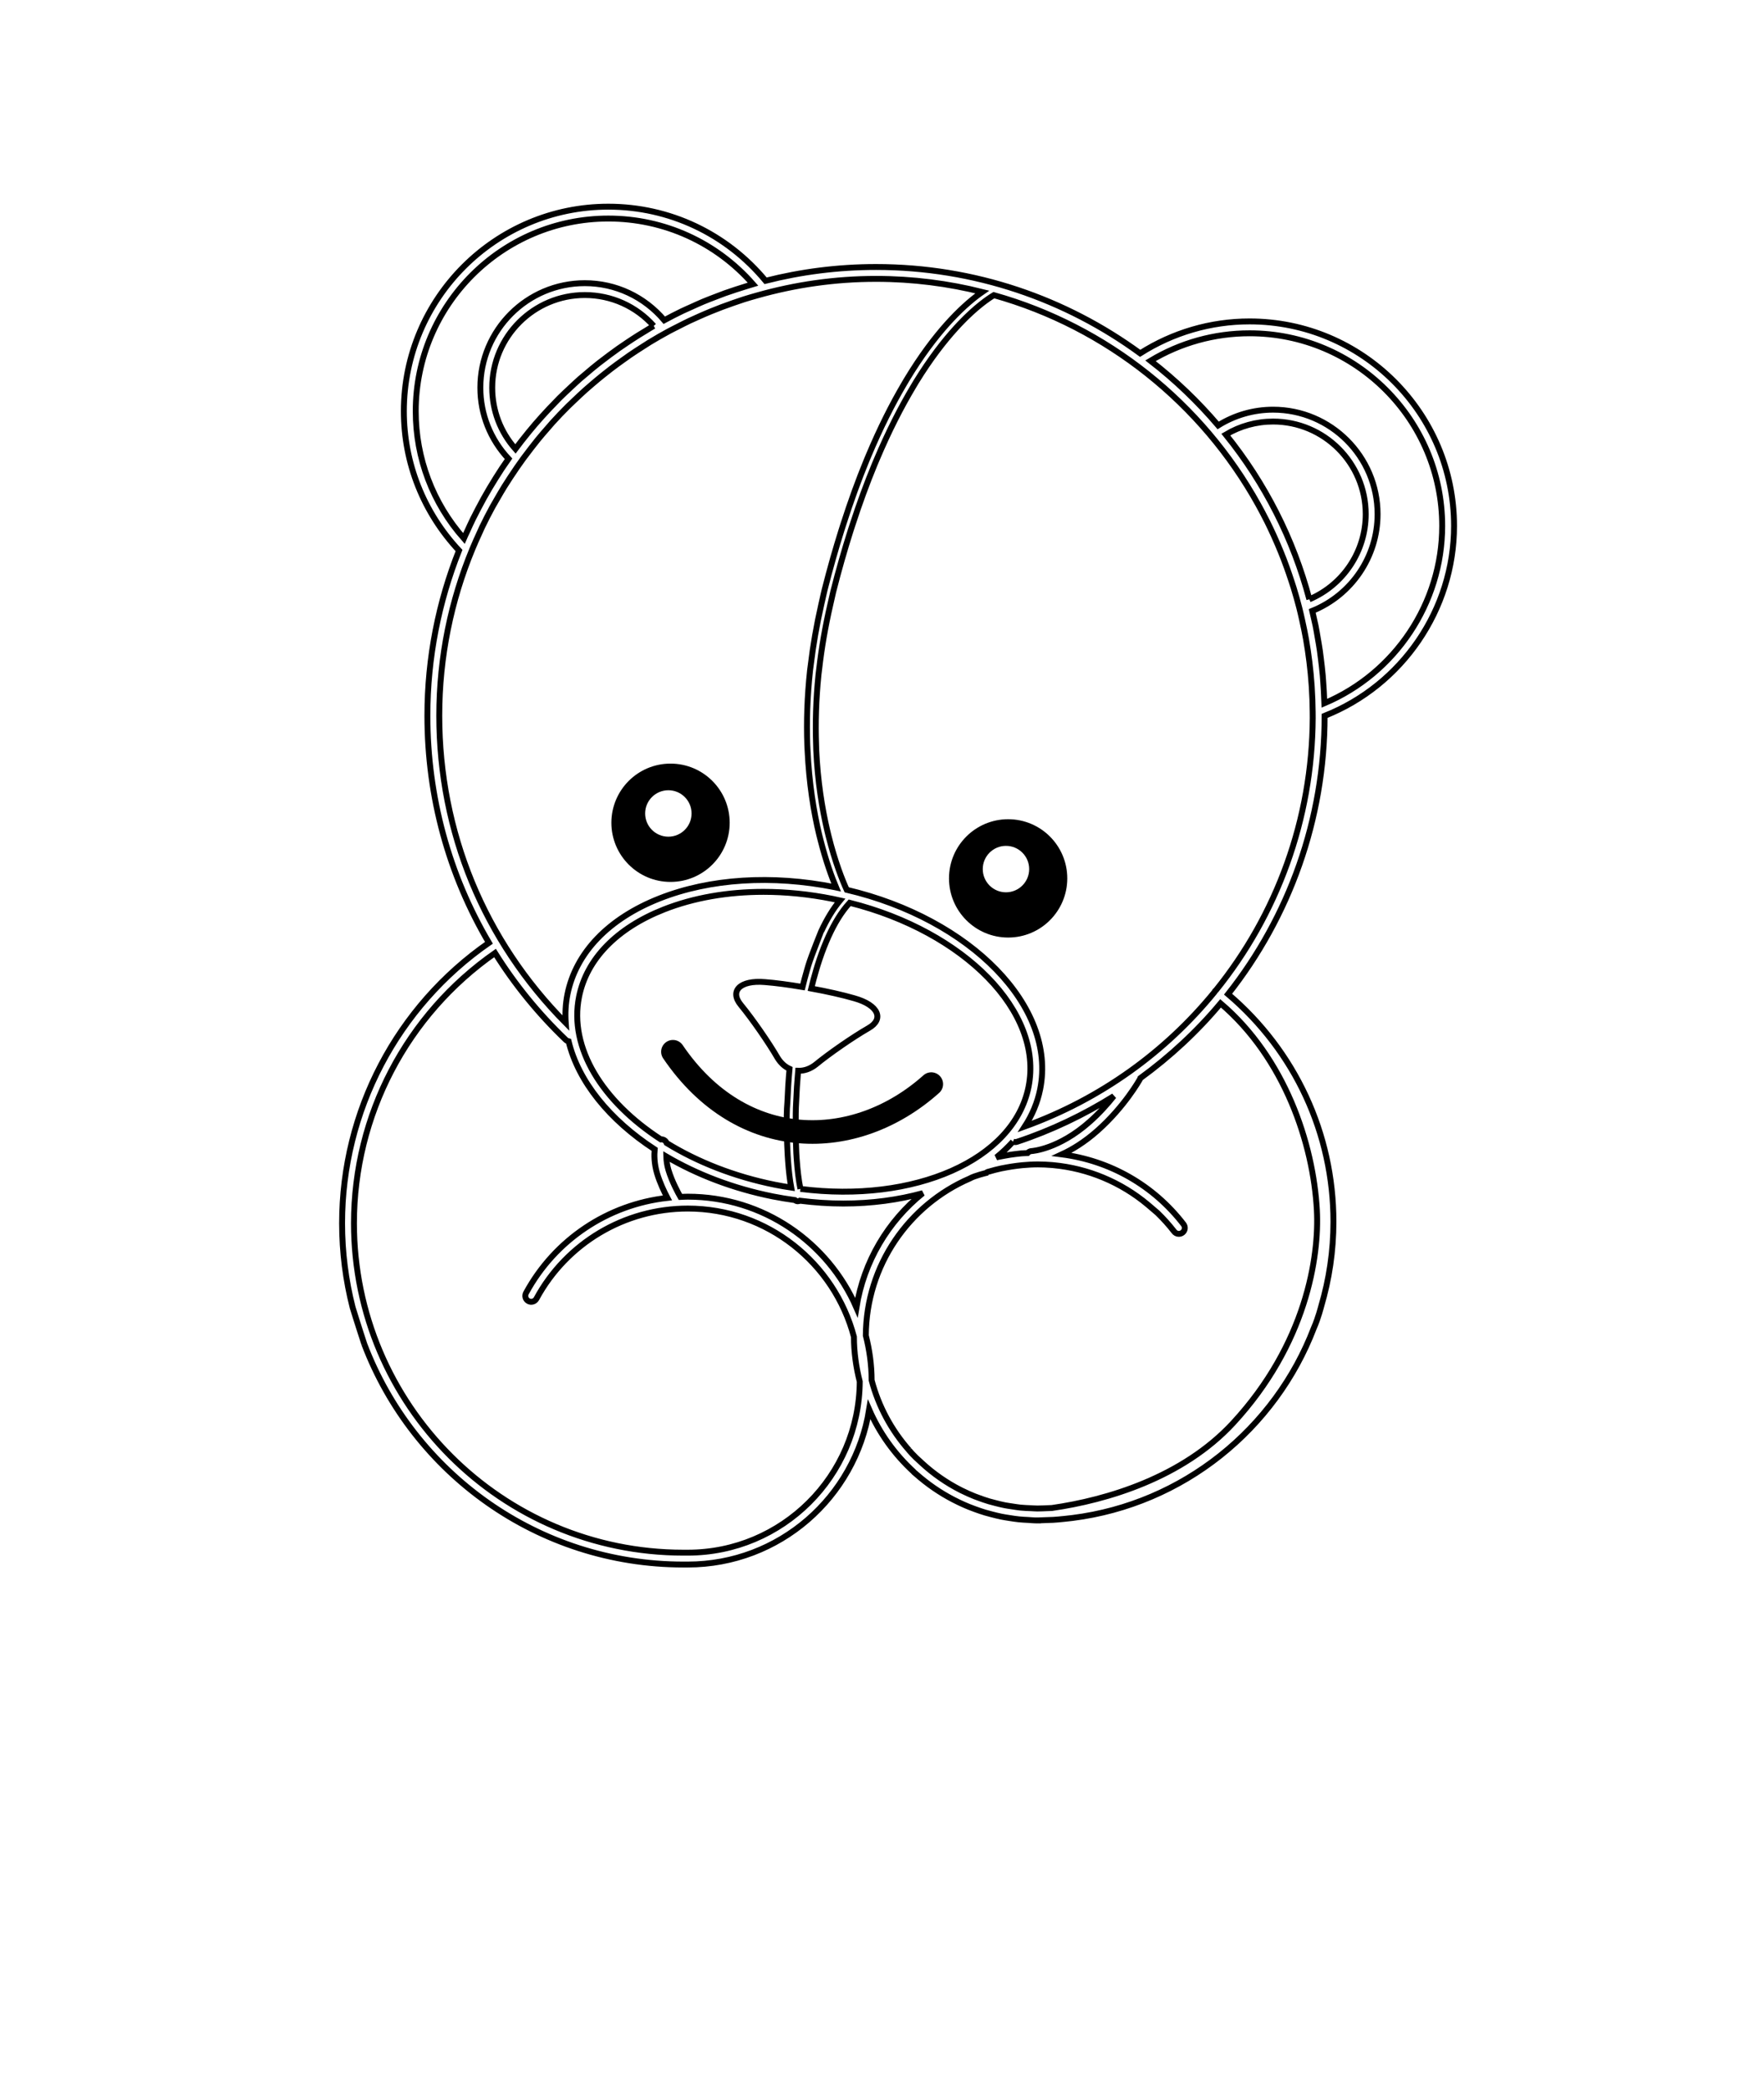 <svg xmlns="http://www.w3.org/2000/svg" xmlns:xlink="http://www.w3.org/1999/xlink" version="1.1" id="Layer_1" x="0px" y="0px" width="299px" height="354px" viewBox="0 0 299 354" enable-background="new 0 0 299 354" xml:space="preserve">
<g>
	<defs>
		<rect id="SVGID_1_" width="299" height="300"/>
	</defs>
    <clipPath id="SVGID_2_">
		<use xlink:href="#SVGID_1_" overflow="visible"/>
	</clipPath>



<!-- Usi vnutro -->
<!--    <path clip-path="url(#SVGID_2_)" fill="#FFFFFF" d="M112.279,55.464c0,0-7.315,3.804-12.679,9.071   c-5.365,5.266-12.095,13.264-12.095,13.264s-4.779-4.876-4.876-8.388c-0.098-3.511,0-9.558,2.438-12.777   c2.438-3.218,5.852-6.729,10.241-7.022c4.389-0.293,6.535-0.683,9.656,0.878C108.085,52.05,109.743,52.928,112.279,55.464"/>-->
<!--    <path clip-path="url(#SVGID_2_)" fill="#FFFFFF" d="M206.204,73.411c0,0,4.974,4.877,6.729,9.558   c1.757,4.682,4.78,7.51,5.756,11.899s2.634,7.413,2.634,7.413s4.485-0.098,6.437-3.024c1.951-2.926,5.169-8.29,4.584-12.972   c-0.585-4.681,1.365-6.242-4.584-10.826c-5.951-4.584-8.095-5.559-12.387-5.072C211.081,70.875,206.204,73.411,206.204,73.411"/>-->

	<!-- Oci -->
<!--    <path clip-path="url(#SVGID_2_)" fill="#FFFFFF" d="M113.206,143.684c3.313,0,5.998-2.686,5.998-5.998   c0-3.313-2.685-5.999-5.998-5.999s-5.998,2.686-5.998,5.999C107.208,140.998,109.893,143.684,113.206,143.684"/>-->
<!--    <path clip-path="url(#SVGID_2_)" fill="#FFFFFF" d="M170.88,153.681c3.313,0,5.998-2.686,5.998-5.998   c0-3.313-2.685-5.999-5.998-5.999s-5.998,2.686-5.998,5.999C164.882,150.995,167.566,153.681,170.88,153.681"/>-->

	<!-- Papulka -->
	<!--    <path clip-path="url(#SVGID_2_)" fill="#FFFFFF" d="M131.188,201.801c21.389,4.157,40.92-3.743,43.622-17.646   c2.703-13.904-12.446-28.546-33.835-32.706c-21.389-4.156-40.919,3.745-43.622,17.649   C94.649,183.001,109.798,197.643,131.188,201.801"/>-->

	<!-- Hnede pozadie -->
	<!--    <path clip-path="url(#SVGID_2_)" fill="#A97C51" d="M220.918,103.478c-2.768-10.994-7.958-21.022-14.975-29.486   c2.702-1.88,5.981-2.991,9.521-2.991c9.227,0,16.703,7.479,16.703,16.703C232.168,95.016,227.462,101.216,220.918,103.478    M174.996,184.955c-2.791,13.926-22.551,21.708-44.135,17.384c-21.583-4.327-36.817-19.124-34.026-33.051   c2.792-13.926,22.551-21.709,44.134-17.382C162.554,156.232,177.788,171.03,174.996,184.955 M87.138,78.212   c-3.106-3.033-5.042-7.261-5.042-11.946c0-9.225,7.478-16.703,16.703-16.703c5.389,0,10.17,2.563,13.223,6.525   C102.16,61.519,93.662,69.109,87.138,78.212 M117.222,137.856c0,2.172-1.76,3.934-3.934,3.934c-2.172,0-3.934-1.762-3.934-3.934   c0-2.173,1.762-3.935,3.934-3.935C115.462,133.921,117.222,135.683,117.222,137.856 M170.513,143.347   c2.172,0,3.935,1.762,3.935,3.934c0,2.174-1.763,3.935-3.935,3.935s-3.933-1.761-3.933-3.935   C166.58,145.109,168.341,143.347,170.513,143.347 M245.131,89.699c0-18.588-15.068-33.655-33.653-33.655   c-6.861,0-13.234,2.065-18.556,5.59c0.001,0,0.001,0.001,0.002,0.002c-12.498-9.306-27.988-14.815-44.767-14.815   c-6.597,0-12.992,0.858-19.088,2.457c0.002,0,0.005-0.001,0.008-0.002c-6.167-7.718-15.643-12.677-26.29-12.677   c-18.586,0-33.654,15.067-33.654,33.654c0,9.099,3.626,17.338,9.491,23.395h0.001c-3.537,8.711-5.503,18.228-5.503,28.209   c0,14.243,3.985,27.548,10.876,38.893l-0.276-0.02c-15.119,10.215-25.059,27.513-25.059,47.132   c0,31.39,25.447,56.838,56.837,56.838h0.75c16.531,0,29.939-13.303,30.144-29.786l0.092,0.001   c1.479,5.488,2.749,8.258,8.463,13.887c5.716,5.629,15.592,7.79,25.482,8.126c24.88-2.668,44.257-23.726,44.257-49.314   c0-15.518-7.124-29.373-18.28-38.469c10.489-12.907,16.786-29.36,16.786-47.287c0-0.215-0.015-0.428-0.017-0.642v0.004   C235.987,116.462,245.131,104.164,245.131,89.699"/>-->

<!--    <path stroke="black" clip-path="url(#SVGID_2_)" stroke-width="4" fill="black" d="M61.754,227.798c8.294,21.802,29.4,37.339,54.075,37.339h0.748   c15.515,0,28.383-11.408,30.746-26.27c1.747,4.019,4.326,7.584,7.506,10.514c0.026,0.028,0.038,0.063,0.066,0.089   c0.097,0.09,0.203,0.164,0.301,0.252c0.511,0.454,1.032,0.888,1.572,1.309c0.237,0.188,0.478,0.371,0.72,0.55   c0.53,0.391,1.07,0.761,1.624,1.118c0.277,0.177,0.555,0.35,0.834,0.519c0.543,0.323,1.095,0.632,1.656,0.924   c0.311,0.162,0.625,0.316,0.941,0.467c0.553,0.266,1.111,0.515,1.682,0.746c0.345,0.142,0.692,0.27,1.042,0.396   c0.56,0.204,1.119,0.398,1.692,0.571c0.384,0.116,0.773,0.215,1.163,0.315c0.55,0.143,1.101,0.28,1.664,0.394   c0.44,0.089,0.889,0.154,1.336,0.225c0.521,0.08,1.04,0.164,1.568,0.218c0.534,0.058,1.076,0.08,1.616,0.108   c0.369,0.019,0.729,0.066,1.101,0.073l0.5,0.005v-0.003c0.011,0,0.02,0.001,0.028,0.001h0.002c0,0,1.125-0.036,2.35-0.086   c0.071-0.004,0.146-0.004,0.219-0.008c0.878-0.036,3.269-0.317,3.269-0.317c18.787-2.37,34.392-15.072,40.934-32.221   c0.72-1.607,1.246-3.683,1.246-3.683c1.338-4.538,2.066-9.335,2.066-14.3c0-14.93-6.505-28.917-17.86-38.566   c10.354-13.103,16.359-29.579,16.365-47.163c13.146-5.204,21.938-18.033,21.938-32.185c0-19.111-15.549-34.66-34.66-34.66   c-6.596,0-12.988,1.879-18.544,5.41c-12.57-9.191-28.046-14.633-44.775-14.633c-6.457,0-12.725,0.815-18.715,2.337   c-6.62-7.984-16.293-12.559-26.656-12.559c-19.111,0-34.66,15.55-34.66,34.661c0,8.812,3.329,17.162,9.351,23.61   c-3.446,8.67-5.362,18.109-5.362,27.992c0,13.795,3.637,26.959,10.432,38.484c-15.593,10.829-24.89,28.527-24.89,47.521   c0,4.924,0.621,9.705,1.785,14.271C60.567,224.178,61.754,227.798,61.754,227.798 M154.07,245.744   c-2.96-3.354-5.152-7.381-6.327-11.831c-0.005-2.623-0.368-5.159-0.986-7.593c0.067-11.91,7.311-22.147,17.621-26.604   c0.813-0.476,2.802-0.945,2.802-0.945c0.048-0.082,0.121-0.137,0.221-0.168c0.085-0.024,0.168-0.04,0.251-0.065   c0.675-0.199,1.355-0.376,2.05-0.527c0.336-0.073,0.676-0.129,1.015-0.19c0.552-0.1,1.107-0.188,1.672-0.257   c0.3-0.037,0.601-0.072,0.902-0.101c0.864-0.077,1.734-0.133,2.617-0.133c0.791,0,1.581,0.04,2.367,0.104   c0.102,0.009,0.201,0.018,0.302,0.027c5.826,0.548,11.422,2.871,15.982,6.69c0.032,0.027,1.64,1.402,1.64,1.402   c1.004,0.977,1.951,2.023,2.823,3.155c0.339,0.44,0.972,0.521,1.409,0.183c0.442-0.339,0.523-0.969,0.184-1.41   c-5.113-6.638-12.487-10.795-20.637-11.852c1.76-0.811,3.854-2.072,6.069-4.04c4.563-4.054,7.086-8.551,7.19-8.739   c0.023-0.039,0.025-0.086,0.041-0.127c5.062-3.688,9.645-7.934,13.611-12.688c10.886,9.265,15.71,23.779,16.32,35.018   c0.434,7.989-1.853,22.752-14.196,36.107c-8.549,9.249-21.397,13.064-30.722,14.397c-0.263,0.011-0.517,0.021-0.76,0.03   c-0.569,0.025-1.14,0.049-1.712,0.054c-0.352-0.002-0.699-0.037-1.05-0.05c-0.598-0.023-1.197-0.045-1.786-0.102   c-0.467-0.049-0.926-0.127-1.388-0.196c-0.444-0.068-0.892-0.127-1.328-0.214c-0.552-0.109-1.096-0.248-1.641-0.39   c-0.323-0.085-0.646-0.161-0.966-0.256c-0.63-0.188-1.252-0.402-1.868-0.635c-0.206-0.076-0.413-0.149-0.617-0.229   c-0.709-0.285-1.41-0.598-2.096-0.938c-0.086-0.042-0.174-0.083-0.261-0.127c-2.373-1.208-4.598-2.748-6.612-4.609   C154.698,246.563,154.07,245.744,154.07,245.744 M171.703,193.467c0.118,0.047,0.242,0.081,0.371,0.081   c0.105,0,0.212-0.017,0.316-0.052c5.859-1.939,11.331-4.575,16.396-7.737c-1.069,1.343-2.437,2.875-4.073,4.329   c-5.291,4.702-9.803,4.979-9.844,4.98c-0.284,0.013-0.532,0.142-0.706,0.34c-0.35,0.021-0.7,0.02-1.05,0.052   c-0.326,0.03-0.649,0.07-0.975,0.11c-0.591,0.071-1.18,0.161-1.767,0.27c-0.37,0.067-0.742,0.128-1.108,0.209   c-0.124,0.026-0.248,0.053-0.372,0.082C169.926,195.303,170.856,194.409,171.703,193.467 M135.674,201.48   c-0.294-1.432-0.509-3.203-0.644-5.204l-0.055-0.884c-0.097-1.814-0.162-6.709-0.031-8.541c0.069-1.771,0.182-3.58,0.34-5.39   c0.997,0.033,2.036-0.297,3.001-1.063c2.247-1.853,6.274-4.64,8.939-6.17c2.651-1.51,1.712-3.89-2.41-5.049   c-1.987-0.579-4.632-1.169-7.313-1.659c0.246-1.016,0.519-2.034,0.817-3.045l0.261-0.87c0.437-1.395,0.929-2.758,1.48-4.059   l0.359-0.821c1.004-2.214,2.192-4.2,3.604-5.734c19.443,4.894,32.869,18.467,30.317,31.196   C171.844,196.632,154.956,203.935,135.674,201.48 M130.992,202.755c1.258,0.252,2.507,0.449,3.75,0.622   c0.136,0.118,0.299,0.196,0.482,0.196c0.066,0,0.133-0.01,0.2-0.026c0.051-0.015,0.09-0.045,0.134-0.068   c2.504,0.313,4.976,0.482,7.383,0.482c4.803,0,9.346-0.623,13.468-1.753c-5.893,4.743-10.003,11.58-11.246,19.371   c-4.802-11.037-15.801-18.782-28.586-18.782c-0.418,0-0.831,0.026-1.245,0.043c-0.344-0.6-1.44-2.593-2.03-4.563   c-0.256-0.854-0.347-1.642-0.362-2.288C118.13,199.034,124.257,201.405,130.992,202.755 M137.019,163.605l-0.252,0.87   c-0.263,0.911-0.511,1.839-0.742,2.788c-2.316-0.39-4.576-0.695-6.368-0.83c-4.277-0.362-6.021,1.537-4.076,3.881   c1.947,2.365,4.733,6.388,6.19,8.908c0.548,0.911,1.263,1.547,2.054,1.91c-0.172,1.937-0.292,3.845-0.363,5.694   c-0.236,2.538-0.06,7.043,0.051,8.957l0.059,0.882c0.124,1.743,0.305,3.296,0.54,4.592c-0.905-0.138-1.812-0.292-2.726-0.474   c-6.93-1.39-13.189-3.881-18.38-7.07c-0.116-0.288-0.346-0.525-0.672-0.609c-0.108-0.023-0.211-0.019-0.316-0.012   c-9.933-6.445-15.607-15.506-13.868-24.174c1.279-6.391,6.395-11.645,14.402-14.8c5.019-1.977,10.787-2.977,16.871-2.977   c3.805,0,7.732,0.391,11.677,1.181c0.433,0.088,0.859,0.185,1.287,0.28c-1.189,1.434-2.243,3.192-3.172,5.187   C139.215,157.789,137.559,161.833,137.019,163.605 M213.242,85.47c0.241,0.437,0.48,0.874,0.714,1.316   c0.291,0.548,0.577,1.098,0.854,1.654c0.38,0.765,0.743,1.538,1.098,2.314c0.222,0.49,0.439,0.983,0.651,1.479   c0.363,0.848,0.712,1.7,1.044,2.559c0.166,0.431,0.323,0.865,0.481,1.3c0.275,0.76,0.539,1.525,0.79,2.294   c0.132,0.404,0.268,0.806,0.394,1.214c0.345,1.125,0.668,2.256,0.958,3.395c0.169,0.661,0.318,1.33,0.469,2   c0.129,0.575,0.254,1.152,0.37,1.731c0.105,0.528,0.208,1.056,0.305,1.587c0.448,2.573,0.775,5.18,0.953,7.822   c0.01,0.118,0.017,0.238,0.023,0.356c0.088,1.382,0.143,2.77,0.154,4.167l0.008,0.984c-0.081,17.259-6.097,33.403-16.402,46.171   c-0.05,0.042-0.107,0.073-0.15,0.125c-0.045,0.054-0.063,0.117-0.094,0.176c-8.274,10.147-19.27,18.124-32.158,22.786   c1.255-1.935,2.15-4.047,2.605-6.316c2.808-14.002-11.776-28.856-32.789-33.792c-0.735-1.611-1.99-4.747-3.092-9.174l-0.212-0.882   c-0.874-3.729-1.618-8.292-1.865-13.654l-0.023-0.869c-0.129-3.646-0.031-7.624,0.412-11.931l0.113-0.914   c0.39-3.46,1.013-7.122,1.898-10.966l0.197-0.87c0.102-0.421,0.176-0.825,0.284-1.251c0.938-3.709,1.925-7.146,2.942-10.348   l0.278-0.852c1.223-3.778,2.491-7.218,3.777-10.33l0.339-0.805c2.074-4.917,4.187-9.02,6.229-12.429l0.47-0.789   c2.444-3.971,4.771-6.951,6.797-9.171l0.621-0.672c2.705-2.847,4.798-4.278,5.777-4.867   C187.673,55.411,203.742,68.375,213.242,85.47 M221.938,101.565c-2.71-10.214-7.521-19.692-14.163-27.917   c2.424-1.448,5.174-2.21,8.019-2.21c8.655,0,15.698,7.041,15.698,15.698C231.492,93.449,227.694,99.116,221.938,101.565    M233.502,87.136c0-9.764-7.943-17.71-17.708-17.71c-3.314,0-6.511,0.926-9.312,2.668c-3.396-3.984-7.219-7.665-11.471-10.955   c5.073-3.052,10.849-4.658,16.793-4.658c18.003,0,32.649,14.646,32.649,32.648c0,13.081-7.968,24.98-19.969,30.051   c-0.004-0.129-0.018-0.256-0.021-0.385c-0.036-1.109-0.097-2.21-0.181-3.306c-0.023-0.324-0.046-0.648-0.072-0.971   c-0.087-0.979-0.198-1.949-0.321-2.916c-0.057-0.45-0.108-0.9-0.173-1.348c-0.105-0.723-0.232-1.437-0.358-2.154   c-0.116-0.686-0.229-1.372-0.366-2.052c-0.032-0.153-0.07-0.304-0.103-0.458c-0.143-0.692-0.299-1.379-0.462-2.063   C229.085,100.833,233.502,94.365,233.502,87.136 M80.068,93.043c0.374-0.907,0.776-1.8,1.185-2.687   c0.159-0.347,0.306-0.699,0.472-1.043c0.555-1.156,1.141-2.294,1.754-3.417c0.256-0.467,0.531-0.921,0.796-1.382   c0.392-0.681,0.785-1.362,1.198-2.029c0.32-0.518,0.652-1.024,0.982-1.532c0.394-0.602,0.792-1.198,1.201-1.787   c0.349-0.502,0.703-1.002,1.063-1.496c0.436-0.593,0.883-1.177,1.334-1.758c0.356-0.456,0.707-0.915,1.073-1.362   c0.557-0.684,1.134-1.349,1.715-2.011c0.282-0.321,0.553-0.652,0.839-0.967c0.856-0.943,1.737-1.861,2.64-2.757   c0.332-0.331,0.678-0.646,1.017-0.971c0.616-0.589,1.236-1.175,1.872-1.744c0.397-0.353,0.803-0.698,1.207-1.045   c0.606-0.519,1.219-1.029,1.841-1.528c0.422-0.339,0.848-0.674,1.278-1.005c0.64-0.491,1.291-0.967,1.948-1.436   c0.423-0.304,0.843-0.612,1.273-0.906c0.758-0.519,1.531-1.017,2.307-1.508c0.343-0.216,0.675-0.444,1.021-0.654   c0,0,0.001,0,0.001-0.001c1.081-0.659,2.181-1.287,3.295-1.89c0.483-0.261,0.98-0.502,1.469-0.753   c0.676-0.346,1.353-0.692,2.041-1.019c0.568-0.269,1.144-0.523,1.719-0.777c0.63-0.28,1.261-0.553,1.9-0.814   c0.603-0.247,1.209-0.488,1.82-0.718c0.642-0.244,1.289-0.474,1.939-0.699c0.604-0.209,1.205-0.421,1.814-0.616   c0.762-0.241,1.532-0.46,2.303-0.677c6.396-1.808,13.133-2.796,20.101-2.796c6.21,0,12.241,0.778,18.009,2.225   c-1.288,0.892-3.135,2.379-5.311,4.709l-0.618,0.673c-2.09,2.333-4.454,5.428-6.916,9.516l-0.466,0.789   c-1.963,3.343-3.979,7.315-5.96,12.027l-0.337,0.808c-1.357,3.291-2.693,6.944-3.981,10.974l-0.272,0.852   c-0.984,3.131-1.939,6.479-2.851,10.085c-0.138,0.549-0.241,1.074-0.369,1.616l-0.198,0.87c-0.812,3.576-1.402,7.001-1.787,10.254   l-0.12,0.911c-0.497,4.57-0.61,8.788-0.475,12.646l0.043,0.869c0.26,5.676,1.048,10.528,1.988,14.426l0.222,0.876   c0.902,3.535,1.892,6.257,2.631,8.016c-0.075-0.016-0.148-0.034-0.223-0.049c-10.628-2.131-21.166-1.457-29.679,1.896   c-8.665,3.413-14.219,9.193-15.637,16.275c-0.322,1.606-0.403,3.224-0.285,4.836c-13.829-13.946-21.439-32.35-21.439-52.071   C74.455,111.288,76.458,101.752,80.068,93.043 M110.807,55.233c-0.491,0.281-0.968,0.59-1.452,0.882   c-0.176,0.105-0.35,0.211-0.525,0.319c-0.054,0.033-0.111,0.066-0.166,0.101c-0.125,0.077-0.253,0.151-0.377,0.229   c-0.682,0.427-1.355,0.868-2.024,1.317c-0.205,0.138-0.409,0.279-0.614,0.419c-0.176,0.12-0.354,0.239-0.53,0.361   c-0.096,0.067-0.194,0.13-0.289,0.197c-0.524,0.369-1.038,0.748-1.552,1.129c-0.25,0.184-0.495,0.376-0.741,0.563   c-0.266,0.203-0.534,0.4-0.796,0.605c-0.083,0.065-0.17,0.127-0.252,0.192c-0.376,0.298-0.748,0.602-1.119,0.906   c-0.277,0.228-0.546,0.463-0.82,0.694c-0.389,0.327-0.782,0.647-1.164,0.983c-0.026,0.023-0.055,0.046-0.082,0.068   c-0.258,0.227-0.51,0.46-0.764,0.691c-0.264,0.237-0.519,0.485-0.778,0.727c-0.663,0.617-1.324,1.234-1.965,1.873   c-0.154,0.155-0.302,0.317-0.455,0.472c-1.657,1.683-3.246,3.431-4.742,5.259c-0.044,0.054-0.087,0.112-0.131,0.167   c-0.719,0.884-1.428,1.777-2.106,2.692c-2.544-2.873-3.933-6.515-3.933-10.383C83.43,57.039,90.471,50,99.125,50   C103.629,50,107.825,51.893,110.807,55.233 M99.125,47.988c-9.763,0-17.707,7.945-17.707,17.708c0,4.523,1.702,8.763,4.778,12.054   c-0.373,0.531-0.743,1.062-1.102,1.602c-0.365,0.551-0.719,1.107-1.07,1.669c-0.353,0.561-0.698,1.127-1.036,1.699   c-0.332,0.561-0.659,1.126-0.976,1.697c-0.34,0.609-0.666,1.227-0.99,1.847c-0.283,0.545-0.569,1.087-0.841,1.64   c-0.364,0.743-0.706,1.498-1.046,2.254c-0.166,0.365-0.349,0.721-0.507,1.091c-5.275-5.977-8.163-13.575-8.163-21.564   c0-18.003,14.646-32.649,32.649-32.649c9.449,0,18.298,4.031,24.513,11.114c-0.297,0.084-0.586,0.19-0.882,0.279   c-0.67,0.2-1.334,0.412-1.996,0.631c-0.618,0.203-1.236,0.406-1.847,0.625c-0.644,0.232-1.279,0.48-1.916,0.728   c-0.6,0.234-1.203,0.461-1.796,0.709c-0.688,0.289-1.364,0.601-2.042,0.909c-0.52,0.237-1.048,0.459-1.562,0.707   c-1.01,0.487-2.004,1.002-2.99,1.532C109.218,50.281,104.366,47.988,99.125,47.988 M116.577,263.125h-0.748   c-30.787,0-55.832-25.046-55.832-55.833c0-18.285,8.929-35.327,23.911-45.788c3.328,5.316,7.343,10.263,12.01,14.729   c0.133,0.127,0.294,0.194,0.461,0.235c1.642,6.801,6.926,13.322,14.59,18.31c-0.087,0.91-0.099,2.392,0.407,4.078   c0.476,1.59,1.228,3.152,1.753,4.148c-10.077,1.118-19.06,7.074-23.969,16.124c-0.264,0.488-0.083,1.097,0.404,1.362   c0.487,0.265,1.098,0.084,1.364-0.403c5.11-9.426,14.938-15.278,25.649-15.278c13.509,0,24.868,9.247,28.164,21.734   c0.005,2.624,0.368,5.158,0.986,7.592C145.635,250.136,132.598,263.125,116.577,263.125"/>-->
    <path stroke="black" clip-path="url(#SVGID_2_)" stroke-width="1" fill="none"
          d="M61.754,227.798
          c8.294,21.802,29.4,37.339,54.075,37.339
          h0.748
          c15.515,0,28.383-11.408,30.746-26.27
          c1.747,4.019,4.326,7.584,7.506,10.514
          c0.026,0.028,0.038,0.063,0.066,0.089
          c0.097,0.09,0.203,0.164,0.301,0.252
          c0.511,0.454,1.032,0.888,1.572,1.309
          c0.237,0.188,0.478,0.371,0.72,0.55
          c0.53,0.391,1.07,0.761,1.624,1.118
          c0.277,0.177,0.555,0.35,0.834,0.519
          c0.543,0.323,1.095,0.632,1.656,0.924

          c0.311,0.162,0.625,0.316,0.941,0.467
          c0.553,0.266,1.111,0.515,1.682,0.746
          c0.345,0.142,0.692,0.27,1.042,0.396

          c0.56,0.204,1.119,0.398,1.692,0.571
          c0.384,0.116,0.773,0.215,1.163,0.315
          c0.55,0.143,1.101,0.28,1.664,0.394

          c0.44,0.089,0.889,0.154,1.336,0.225
          c0.521,0.08,1.04,0.164,1.568,0.218
          c0.534,0.058,1.076,0.08,1.616,0.108

          c0.369,0.019,0.729,0.066,1.101,0.073l0.5,0.005v-0.003
          c0.011,0,0.02,0.001,0.028,0.001h0.002
          c0,0,1.125-0.036,2.35-0.086

          c0.071-0.004,0.146-0.004,0.219-0.008
          c0.878-0.036,3.269-0.317,3.269-0.317
          c18.787-2.37,34.392-15.072,40.934-32.221

          c0.72-1.607,1.246-3.683,1.246-3.683
          c1.338-4.538,2.066-9.335,2.066-14.3
          c0-14.93-6.505-28.917-17.86-38.566

          c10.354-13.103,16.359-29.579,16.365-47.163
          c13.146-5.204,21.938-18.033,21.938-32.185
          c0-19.111-15.549-34.66-34.66-34.66

          c-6.596,0-12.988,1.879-18.544,5.41
          c-12.57-9.191-28.046-14.633-44.775-14.633
          c-6.457,0-12.725,0.815-18.715,2.337

          c-6.62-7.984-16.293-12.559-26.656-12.559
          c-19.111,0-34.66,15.55-34.66,34.661
          c0,8.812,3.329,17.162,9.351,23.61

        c-3.446,8.67-5.362,18.109-5.362,27.992c0,13.795,3.637,26.959,10.432,38.484c-15.593,10.829-24.89,28.527-24.89,47.521

        c0,4.924,0.621,9.705,1.785,14.271C60.567,224.178,61.754,227.798,61.754,227.798 M154.07,245.744

        c-2.96-3.354-5.152-7.381-6.327-11.831c-0.005-2.623-0.368-5.159-0.986-7.593c0.067-11.91,7.311-22.147,17.621-26.604

        c0.813-0.476,2.802-0.945,2.802-0.945c0.048-0.082,0.121-0.137,0.221-0.168c0.085-0.024,0.168-0.04,0.251-0.065

        c0.675-0.199,1.355-0.376,2.05-0.527c0.336-0.073,0.676-0.129,1.015-0.19c0.552-0.1,1.107-0.188,1.672-0.257

        c0.3-0.037,0.601-0.072,0.902-0.101c0.864-0.077,1.734-0.133,2.617-0.133c0.791,0,1.581,0.04,2.367,0.104

        c0.102,0.009,0.201,0.018,0.302,0.027c5.826,0.548,11.422,2.871,15.982,6.69c0.032,0.027,1.64,1.402,1.64,1.402

        c1.004,0.977,1.951,2.023,2.823,3.155c0.339,0.44,0.972,0.521,1.409,0.183c0.442-0.339,0.523-0.969,0.184-1.41

        c-5.113-6.638-12.487-10.795-20.637-11.852c1.76-0.811,3.854-2.072,6.069-4.04c4.563-4.054,7.086-8.551,7.19-8.739

        c0.023-0.039,0.025-0.086,0.041-0.127c5.062-3.688,9.645-7.934,13.611-12.688c10.886,9.265,15.71,23.779,16.32,35.018

        c0.434,7.989-1.853,22.752-14.196,36.107c-8.549,9.249-21.397,13.064-30.722,14.397c-0.263,0.011-0.517,0.021-0.76,0.03

        c-0.569,0.025-1.14,0.049-1.712,0.054c-0.352-0.002-0.699-0.037-1.05-0.05c-0.598-0.023-1.197-0.045-1.786-0.102

        c-0.467-0.049-0.926-0.127-1.388-0.196c-0.444-0.068-0.892-0.127-1.328-0.214c-0.552-0.109-1.096-0.248-1.641-0.39

        c-0.323-0.085-0.646-0.161-0.966-0.256c-0.63-0.188-1.252-0.402-1.868-0.635c-0.206-0.076-0.413-0.149-0.617-0.229

        c-0.709-0.285-1.41-0.598-2.096-0.938
        c-0.086-0.042-0.174-0.083-0.261-0.127
        c-2.373-1.208-4.598-2.748-6.612-4.609

        C154.698,246.563,154.07,245.744,154.07,245.744

        M171.703,193.467
        c0.118,0.047,0.242,0.081,0.371,0.081

c0.105,0,0.212-0.017,0.316-0.052c5.859-1.939,11.331-4.575,16.396-7.737c-1.069,1.343-2.437,2.875-4.073,4.329

c-5.291,4.702-9.803,4.979-9.844,4.98c-0.284,0.013-0.532,0.142-0.706,0.34c-0.35,0.021-0.7,0.02-1.05,0.052

c-0.326,0.03-0.649,0.07-0.975,0.11c-0.591,0.071-1.18,0.161-1.767,0.27c-0.37,0.067-0.742,0.128-1.108,0.209

c-0.124,0.026-0.248,0.053-0.372,0.082C169.926,195.303,170.856,194.409,171.703,193.467 M135.674,201.48

c-0.294-1.432-0.509-3.203-0.644-5.204l-0.055-0.884c-0.097-1.814-0.162-6.709-0.031-8.541c0.069-1.771,0.182-3.58,0.34-5.39

c0.997,0.033,2.036-0.297,3.001-1.063c2.247-1.853,6.274-4.64,8.939-6.17c2.651-1.51,1.712-3.89-2.41-5.049   c-1.987-0.579-4.632-1.169-7.313-1.659c0.246-1.016,0.519-2.034,0.817-3.045l0.261-0.87c0.437-1.395,0.929-2.758,1.48-4.059   l0.359-0.821c1.004-2.214,2.192-4.2,3.604-5.734c19.443,4.894,32.869,18.467,30.317,31.196   C171.844,196.632,154.956,203.935,135.674,201.48 M130.992,202.755c1.258,0.252,2.507,0.449,3.75,0.622   c0.136,0.118,0.299,0.196,0.482,0.196c0.066,0,0.133-0.01,0.2-0.026c0.051-0.015,0.09-0.045,0.134-0.068   c2.504,0.313,4.976,0.482,7.383,0.482c4.803,0,9.346-0.623,13.468-1.753c-5.893,4.743-10.003,11.58-11.246,19.371   c-4.802-11.037-15.801-18.782-28.586-18.782c-0.418,0-0.831,0.026-1.245,0.043c-0.344-0.6-1.44-2.593-2.03-4.563   c-0.256-0.854-0.347-1.642-0.362-2.288C118.13,199.034,124.257,201.405,130.992,202.755 M137.019,163.605l-0.252,0.87   c-0.263,0.911-0.511,1.839-0.742,2.788c-2.316-0.39-4.576-0.695-6.368-0.83c-4.277-0.362-6.021,1.537-4.076,3.881   c1.947,2.365,4.733,6.388,6.19,8.908c0.548,0.911,1.263,1.547,2.054,1.91c-0.172,1.937-0.292,3.845-0.363,5.694   c-0.236,2.538-0.06,7.043,0.051,8.957l0.059,0.882c0.124,1.743,0.305,3.296,0.54,4.592c-0.905-0.138-1.812-0.292-2.726-0.474   c-6.93-1.39-13.189-3.881-18.38-7.07c-0.116-0.288-0.346-0.525-0.672-0.609c-0.108-0.023-0.211-0.019-0.316-0.012   c-9.933-6.445-15.607-15.506-13.868-24.174c1.279-6.391,6.395-11.645,14.402-14.8c5.019-1.977,10.787-2.977,16.871-2.977   c3.805,0,7.732,0.391,11.677,1.181c0.433,0.088,0.859,0.185,1.287,0.28c-1.189,1.434-2.243,3.192-3.172,5.187   C139.215,157.789,137.559,161.833,137.019,163.605 M213.242,85.47c0.241,0.437,0.48,0.874,0.714,1.316   c0.291,0.548,0.577,1.098,0.854,1.654c0.38,0.765,0.743,1.538,1.098,2.314c0.222,0.49,0.439,0.983,0.651,1.479   c0.363,0.848,0.712,1.7,1.044,2.559c0.166,0.431,0.323,0.865,0.481,1.3c0.275,0.76,0.539,1.525,0.79,2.294   c0.132,0.404,0.268,0.806,0.394,1.214c0.345,1.125,0.668,2.256,0.958,3.395c0.169,0.661,0.318,1.33,0.469,2   c0.129,0.575,0.254,1.152,0.37,1.731c0.105,0.528,0.208,1.056,0.305,1.587c0.448,2.573,0.775,5.18,0.953,7.822   c0.01,0.118,0.017,0.238,0.023,0.356c0.088,1.382,0.143,2.77,0.154,4.167l0.008,0.984c-0.081,17.259-6.097,33.403-16.402,46.171   c-0.05,0.042-0.107,0.073-0.15,0.125c-0.045,0.054-0.063,0.117-0.094,0.176c-8.274,10.147-19.27,18.124-32.158,22.786   c1.255-1.935,2.15-4.047,2.605-6.316c2.808-14.002-11.776-28.856-32.789-33.792c-0.735-1.611-1.99-4.747-3.092-9.174l-0.212-0.882   c-0.874-3.729-1.618-8.292-1.865-13.654l-0.023-0.869c-0.129-3.646-0.031-7.624,0.412-11.931l0.113-0.914   c0.39-3.46,1.013-7.122,1.898-10.966l0.197-0.87c0.102-0.421,0.176-0.825,0.284-1.251c0.938-3.709,1.925-7.146,2.942-10.348   l0.278-0.852c1.223-3.778,2.491-7.218,3.777-10.33l0.339-0.805c2.074-4.917,4.187-9.02,6.229-12.429l0.47-0.789   c2.444-3.971,4.771-6.951,6.797-9.171l0.621-0.672c2.705-2.847,4.798-4.278,5.777-4.867   C187.673,55.411,203.742,68.375,213.242,85.47 M221.938,101.565c-2.71-10.214-7.521-19.692-14.163-27.917   c2.424-1.448,5.174-2.21,8.019-2.21c8.655,0,15.698,7.041,15.698,15.698C231.492,93.449,227.694,99.116,221.938,101.565    M233.502,87.136c0-9.764-7.943-17.71-17.708-17.71c-3.314,0-6.511,0.926-9.312,2.668c-3.396-3.984-7.219-7.665-11.471-10.955   c5.073-3.052,10.849-4.658,16.793-4.658c18.003,0,32.649,14.646,32.649,32.648c0,13.081-7.968,24.98-19.969,30.051   c-0.004-0.129-0.018-0.256-0.021-0.385c-0.036-1.109-0.097-2.21-0.181-3.306c-0.023-0.324-0.046-0.648-0.072-0.971   c-0.087-0.979-0.198-1.949-0.321-2.916c-0.057-0.45-0.108-0.9-0.173-1.348c-0.105-0.723-0.232-1.437-0.358-2.154   c-0.116-0.686-0.229-1.372-0.366-2.052c-0.032-0.153-0.07-0.304-0.103-0.458c-0.143-0.692-0.299-1.379-0.462-2.063   C229.085,100.833,233.502,94.365,233.502,87.136 M80.068,93.043c0.374-0.907,0.776-1.8,1.185-2.687   c0.159-0.347,0.306-0.699,0.472-1.043c0.555-1.156,1.141-2.294,1.754-3.417c0.256-0.467,0.531-0.921,0.796-1.382   c0.392-0.681,0.785-1.362,1.198-2.029c0.32-0.518,0.652-1.024,0.982-1.532c0.394-0.602,0.792-1.198,1.201-1.787   c0.349-0.502,0.703-1.002,1.063-1.496c0.436-0.593,0.883-1.177,1.334-1.758c0.356-0.456,0.707-0.915,1.073-1.362   c0.557-0.684,1.134-1.349,1.715-2.011c0.282-0.321,0.553-0.652,0.839-0.967c0.856-0.943,1.737-1.861,2.64-2.757   c0.332-0.331,0.678-0.646,1.017-0.971c0.616-0.589,1.236-1.175,1.872-1.744c0.397-0.353,0.803-0.698,1.207-1.045   c0.606-0.519,1.219-1.029,1.841-1.528c0.422-0.339,0.848-0.674,1.278-1.005c0.64-0.491,1.291-0.967,1.948-1.436   c0.423-0.304,0.843-0.612,1.273-0.906c0.758-0.519,1.531-1.017,2.307-1.508c0.343-0.216,0.675-0.444,1.021-0.654   c0,0,0.001,0,0.001-0.001c1.081-0.659,2.181-1.287,3.295-1.89c0.483-0.261,0.98-0.502,1.469-0.753   c0.676-0.346,1.353-0.692,2.041-1.019c0.568-0.269,1.144-0.523,1.719-0.777c0.63-0.28,1.261-0.553,1.9-0.814   c0.603-0.247,1.209-0.488,1.82-0.718c0.642-0.244,1.289-0.474,1.939-0.699c0.604-0.209,1.205-0.421,1.814-0.616   c0.762-0.241,1.532-0.46,2.303-0.677c6.396-1.808,13.133-2.796,20.101-2.796c6.21,0,12.241,0.778,18.009,2.225   c-1.288,0.892-3.135,2.379-5.311,4.709l-0.618,0.673c-2.09,2.333-4.454,5.428-6.916,9.516l-0.466,0.789   c-1.963,3.343-3.979,7.315-5.96,12.027l-0.337,0.808c-1.357,3.291-2.693,6.944-3.981,10.974l-0.272,0.852   c-0.984,3.131-1.939,6.479-2.851,10.085c-0.138,0.549-0.241,1.074-0.369,1.616l-0.198,0.87c-0.812,3.576-1.402,7.001-1.787,10.254   l-0.12,0.911c-0.497,4.57-0.61,8.788-0.475,12.646l0.043,0.869c0.26,5.676,1.048,10.528,1.988,14.426l0.222,0.876   c0.902,3.535,1.892,6.257,2.631,8.016c-0.075-0.016-0.148-0.034-0.223-0.049c-10.628-2.131-21.166-1.457-29.679,1.896   c-8.665,3.413-14.219,9.193-15.637,16.275c-0.322,1.606-0.403,3.224-0.285,4.836c-13.829-13.946-21.439-32.35-21.439-52.071   C74.455,111.288,76.458,101.752,80.068,93.043 M110.807,55.233c-0.491,0.281-0.968,0.59-1.452,0.882   c-0.176,0.105-0.35,0.211-0.525,0.319c-0.054,0.033-0.111,0.066-0.166,0.101c-0.125,0.077-0.253,0.151-0.377,0.229   c-0.682,0.427-1.355,0.868-2.024,1.317c-0.205,0.138-0.409,0.279-0.614,0.419c-0.176,0.12-0.354,0.239-0.53,0.361   c-0.096,0.067-0.194,0.13-0.289,0.197c-0.524,0.369-1.038,0.748-1.552,1.129c-0.25,0.184-0.495,0.376-0.741,0.563   c-0.266,0.203-0.534,0.4-0.796,0.605c-0.083,0.065-0.17,0.127-0.252,0.192c-0.376,0.298-0.748,0.602-1.119,0.906   c-0.277,0.228-0.546,0.463-0.82,0.694c-0.389,0.327-0.782,0.647-1.164,0.983c-0.026,0.023-0.055,0.046-0.082,0.068   c-0.258,0.227-0.51,0.46-0.764,0.691c-0.264,0.237-0.519,0.485-0.778,0.727c-0.663,0.617-1.324,1.234-1.965,1.873   c-0.154,0.155-0.302,0.317-0.455,0.472c-1.657,1.683-3.246,3.431-4.742,5.259c-0.044,0.054-0.087,0.112-0.131,0.167   c-0.719,0.884-1.428,1.777-2.106,2.692c-2.544-2.873-3.933-6.515-3.933-10.383C83.43,57.039,90.471,50,99.125,50   C103.629,50,107.825,51.893,110.807,55.233 M99.125,47.988c-9.763,0-17.707,7.945-17.707,17.708c0,4.523,1.702,8.763,4.778,12.054   c-0.373,0.531-0.743,1.062-1.102,1.602c-0.365,0.551-0.719,1.107-1.07,1.669c-0.353,0.561-0.698,1.127-1.036,1.699   c-0.332,0.561-0.659,1.126-0.976,1.697c-0.34,0.609-0.666,1.227-0.99,1.847c-0.283,0.545-0.569,1.087-0.841,1.64   c-0.364,0.743-0.706,1.498-1.046,2.254c-0.166,0.365-0.349,0.721-0.507,1.091c-5.275-5.977-8.163-13.575-8.163-21.564   c0-18.003,14.646-32.649,32.649-32.649c9.449,0,18.298,4.031,24.513,11.114c-0.297,0.084-0.586,0.19-0.882,0.279   c-0.67,0.2-1.334,0.412-1.996,0.631c-0.618,0.203-1.236,0.406-1.847,0.625c-0.644,0.232-1.279,0.48-1.916,0.728   c-0.6,0.234-1.203,0.461-1.796,0.709c-0.688,0.289-1.364,0.601-2.042,0.909c-0.52,0.237-1.048,0.459-1.562,0.707   c-1.01,0.487-2.004,1.002-2.99,1.532C109.218,50.281,104.366,47.988,99.125,47.988 M116.577,263.125h-0.748   c-30.787,0-55.832-25.046-55.832-55.833c0-18.285,8.929-35.327,23.911-45.788c3.328,5.316,7.343,10.263,12.01,14.729   c0.133,0.127,0.294,0.194,0.461,0.235c1.642,6.801,6.926,13.322,14.59,18.31c-0.087,0.91-0.099,2.392,0.407,4.078   c0.476,1.59,1.228,3.152,1.753,4.148c-10.077,1.118-19.06,7.074-23.969,16.124c-0.264,0.488-0.083,1.097,0.404,1.362   c0.487,0.265,1.098,0.084,1.364-0.403c5.11-9.426,14.938-15.278,25.649-15.278c13.509,0,24.868,9.247,28.164,21.734   c0.005,2.624,0.368,5.158,0.986,7.592C145.635,250.136,132.598,263.125,116.577,263.125"/>



	<!-- Oci -->
    <path clip-path="url(#SVGID_2_)" fill="black" d="M113.288,141.79c-2.172,0-3.934-1.761-3.934-3.935   c0-2.172,1.762-3.934,3.934-3.934c2.172,0,3.934,1.762,3.934,3.934C117.222,140.029,115.46,141.79,113.288,141.79 M113.656,129.405   c-5.537,0-10.026,4.489-10.026,10.026s4.489,10.026,10.026,10.026s10.025-4.489,10.025-10.026S119.193,129.405,113.656,129.405"/>
    <path clip-path="url(#SVGID_2_)" fill="black" d="M170.514,151.216c-2.174,0-3.935-1.761-3.935-3.935   c0-2.173,1.761-3.934,3.935-3.934c2.172,0,3.933,1.761,3.933,3.934C174.446,149.455,172.686,151.216,170.514,151.216    M170.882,138.831c-5.537,0-10.026,4.489-10.026,10.025c0,5.537,4.489,10.027,10.026,10.027c5.536,0,10.022-4.49,10.022-10.027   C180.904,143.32,176.418,138.831,170.882,138.831"/>
	<!-- Usta -->
	<path clip-path="url(#SVGID_2_)" fill="none" stroke="black" stroke-width="4" stroke-linecap="round" d="M157.852,183.721   c-12.902,11.533-32.123,11.693-43.789-5.484"/>
</g>
</svg>
